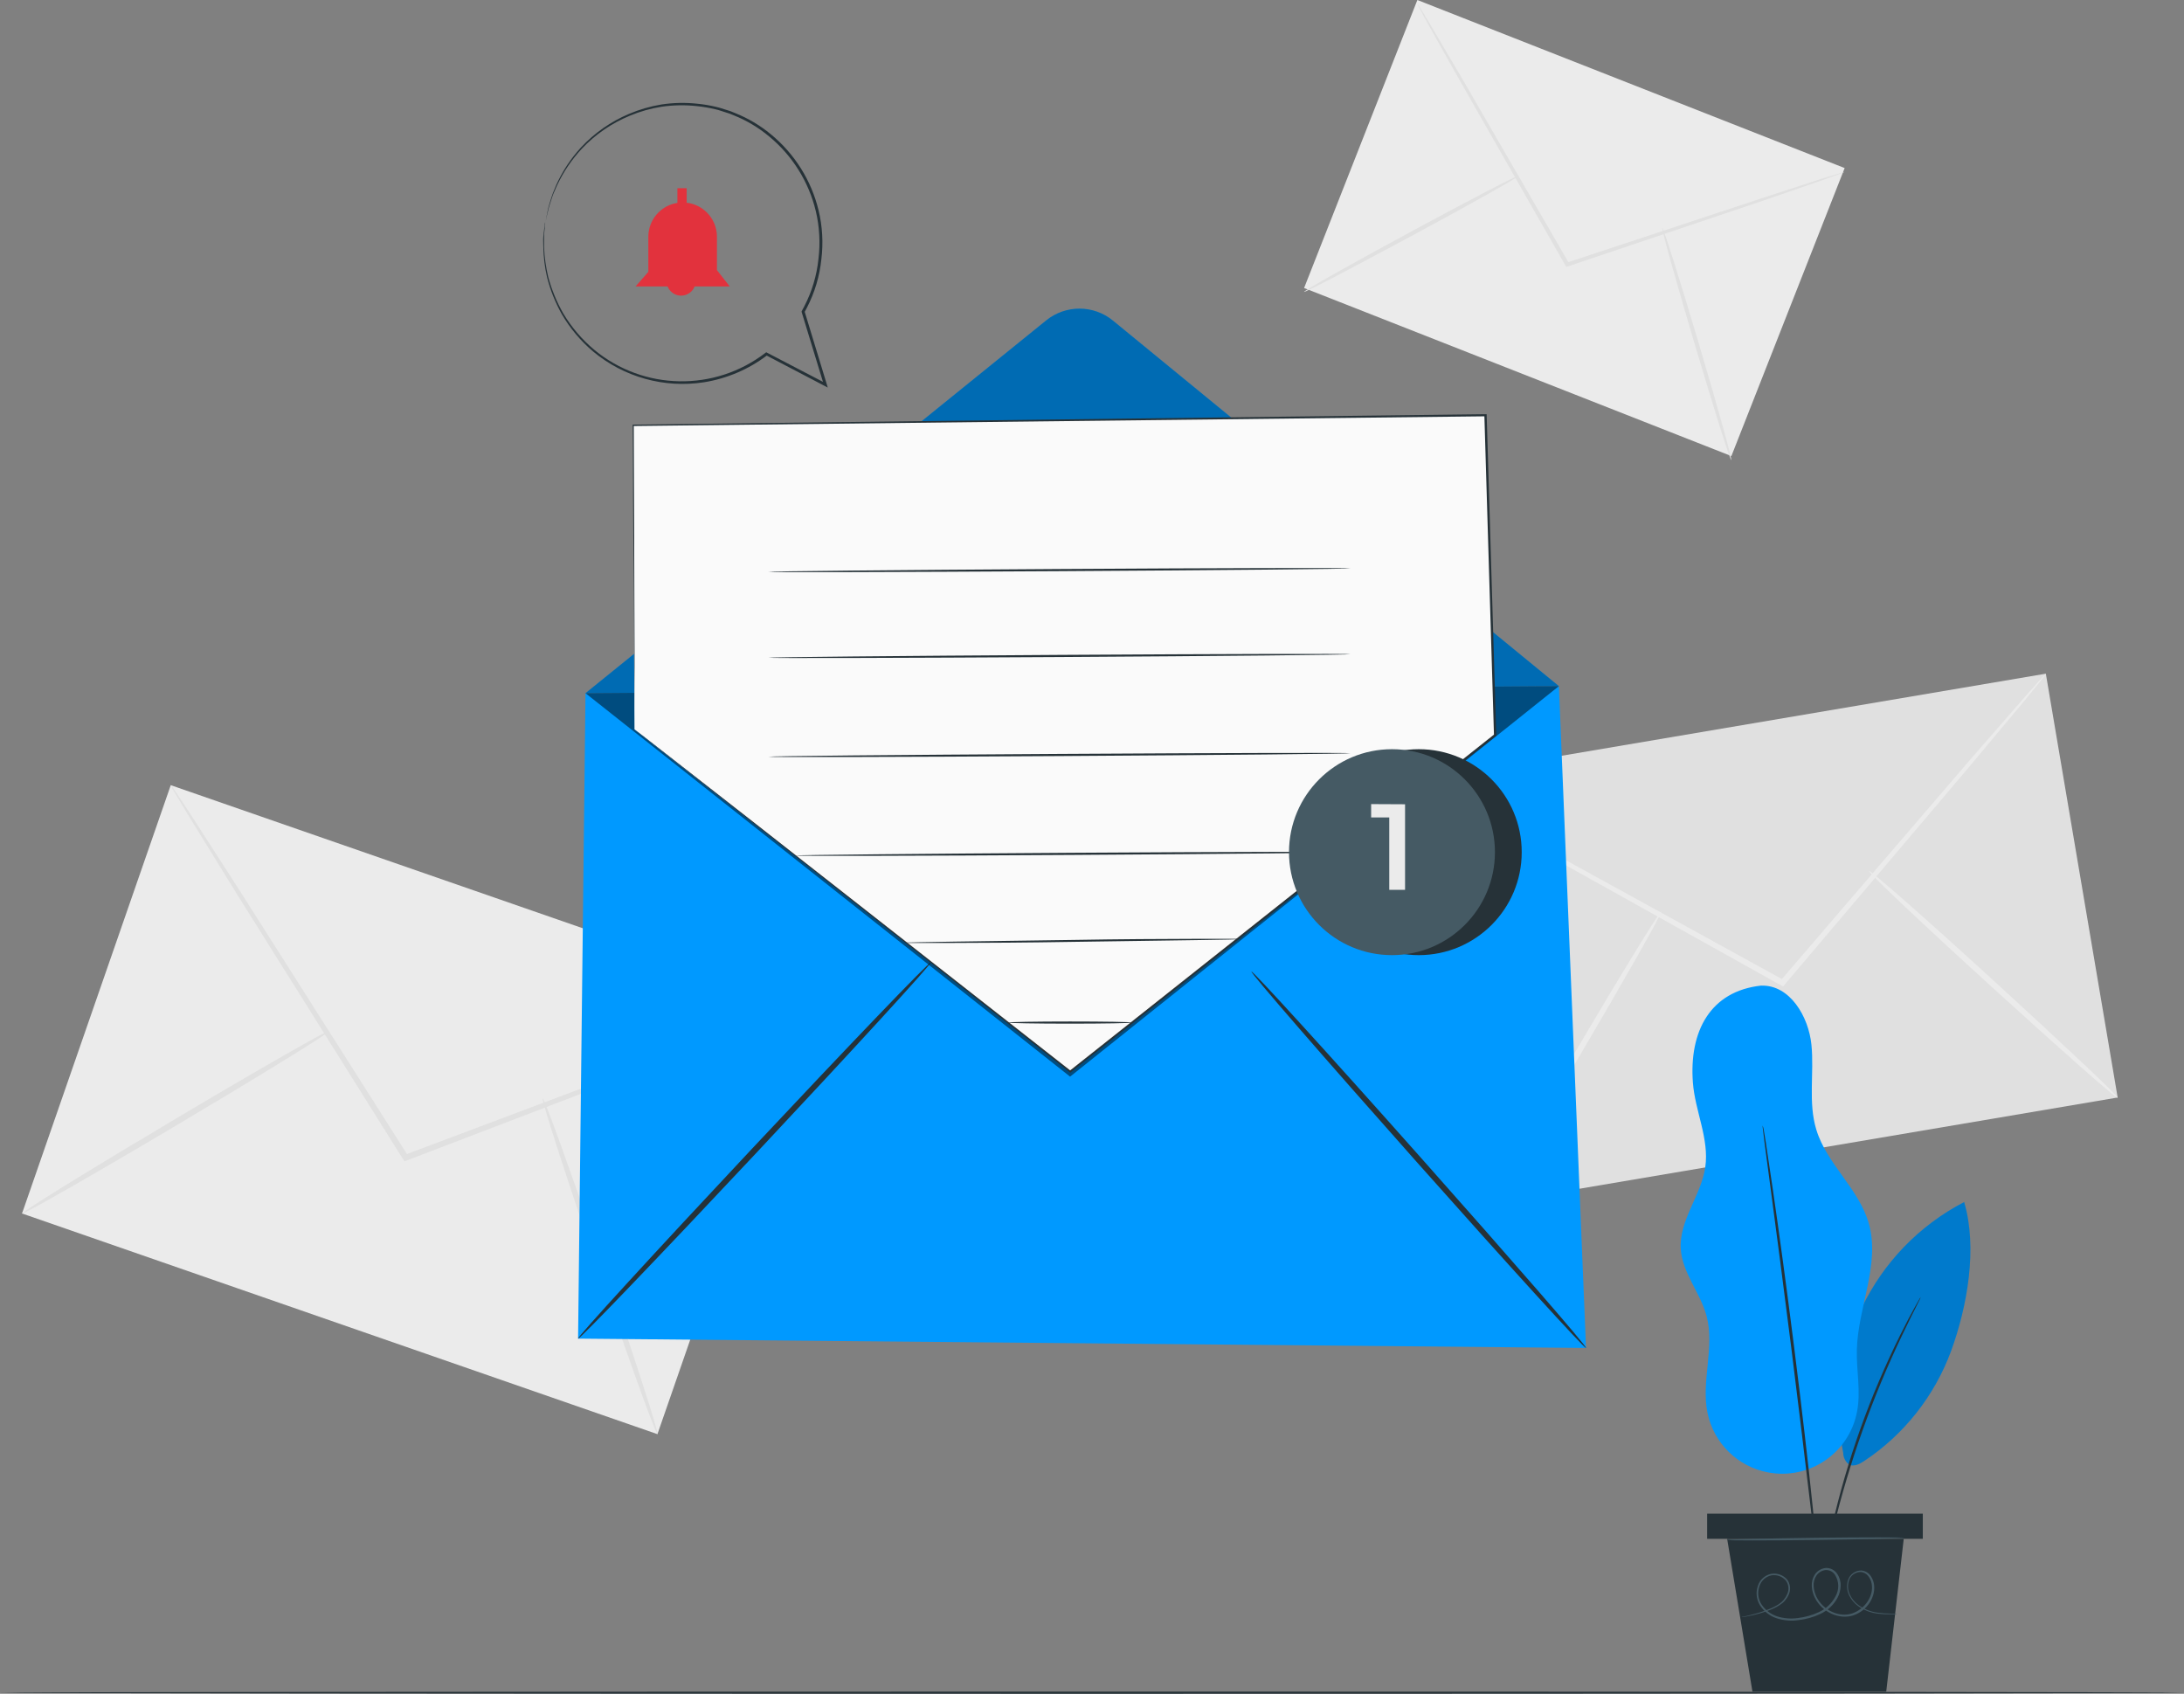 <?xml version="1.0" encoding="UTF-8"?>
<svg id="Layer_1" data-name="Layer 1" xmlns="http://www.w3.org/2000/svg" viewBox="0 0 1947.16 1510">
  <rect x="0" y="0" width="1947.16" height="1510" fill="#808080" stroke="none"/>
  <defs>
    <style>
      .cls-1 {
        fill: #000;
      }

      .cls-1, .cls-2, .cls-3, .cls-4, .cls-5, .cls-6, .cls-7, .cls-8 {
        stroke-width: 0px;
      }

      .cls-2 {
        fill: #e0e0e0;
      }

      .cls-9 {
        opacity: .5;
      }

      .cls-10 {
        opacity: .2;
      }

      .cls-3 {
        fill: #455a64;
      }

      .cls-4 {
        fill: #09f;
      }

      .cls-5 {
        fill: #ebebeb;
      }

      .cls-6 {
        fill: #e2323d;
      }

      .cls-7 {
        fill: #263238;
      }

      .cls-8 {
        fill: #fafafa;
      }

      .cls-11 {
        opacity: .3;
      }
    </style>
  </defs>
  <g id="freepik--background-complete--inject-249">
    <rect class="cls-5" x="167.09" y="689.43" width="404.21" height="599.69" transform="translate(-686.45 1013.51) rotate(-70.85)"/>
    <path class="cls-2" d="M718.71,896.62c-2.23,1.31-4.59,2.41-7.03,3.27l-20.57,8.32-76.09,29.77-252.33,96.58-2.1.77-1.18-1.88-2.91-4.56-145.41-232.02-43.56-70.64-11.59-19.35c-1.43-2.2-2.67-4.53-3.68-6.95,1.74,1.97,3.28,4.1,4.6,6.37l12.47,18.8,45,69.87,146.8,231.17c.96,1.58,1.95,3.13,2.87,4.56l-3.27-1.1,252.92-95.04,76.71-28.29,20.94-7.36c2.38-1,4.86-1.76,7.4-2.28Z"/>
    <path class="cls-2" d="M19.64,1081.95c-.77-1.29,60.01-38.82,135.73-83.85,75.72-45.03,137.75-80.47,138.53-79.18s-60.01,38.82-135.77,83.85c-75.76,45.03-137.72,80.28-138.49,79.18Z"/>
    <path class="cls-2" d="M483.86,979.33c1.4-.48,25.46,66.23,53.72,148.68s50,149.97,48.57,150.45-25.46-66.23-53.72-148.68c-28.26-82.45-50-149.97-48.57-150.45Z"/>
    <rect class="cls-2" x="1291.44" y="645.41" width="568.56" height="383.24" transform="translate(-117.72 275.09) rotate(-9.62)"/>
    <path class="cls-5" d="M1823.94,600.77c-1.26,2.11-2.71,4.09-4.34,5.92l-13.28,16.3-49.67,59.46c-42.64,50.3-101,119.14-165.57,195.37l-1.36,1.62-1.84-1.03-4.49-2.47-226.72-126.49-68.4-38.85-18.4-10.78c-2.22-1.14-4.32-2.51-6.25-4.08,2.34.86,4.61,1.92,6.77,3.16l18.95,9.97,69.21,37.38,227.45,125.1,4.49,2.47-3.2.59,166.82-194.38,50.88-58.39c5.85-6.51,10.49-11.74,14.02-15.71,1.5-1.85,3.15-3.57,4.93-5.15Z"/>
    <path class="cls-5" d="M1327.41,1073.6c-1.21-.74,32.16-59.68,74.54-131.65,42.39-71.97,77.78-129.73,78.99-129,1.21.74-32.16,59.64-74.54,131.65-42.39,72-77.78,129.7-78.99,129Z"/>
    <path class="cls-5" d="M1666.5,776.57c.96-1.03,51.51,43.31,112.48,99.08,60.97,55.78,109.97,101.84,108.98,103.02s-51.29-43.38-112.48-99.08c-61.19-55.7-110.08-101.88-108.98-103.02Z"/>
    <rect class="cls-5" x="1265.69" y="-1.38" width="275.91" height="409.36" transform="translate(700.7 1435.13) rotate(-68.53)"/>
    <path class="cls-2" d="M1644.5,153.25c-1.55.86-3.19,1.54-4.89,2.02l-14.24,5.15-52.72,18.21-174.8,58.87-1.43.48-.74-1.32-1.84-3.16-92.68-162.29c-11.59-20.57-21.01-37.35-27.74-49.38l-7.36-13.5c-.93-1.54-1.72-3.17-2.35-4.86,1.14,1.39,2.15,2.88,3.02,4.45,1.99,3.35,4.64,7.73,7.98,13.17l28.77,48.82c24.14,41.69,57.21,98.72,93.71,161.89l1.84,3.2-2.17-.85,175.1-57.84,52.98-17.26,14.46-4.3c1.66-.64,3.37-1.14,5.11-1.51Z"/>
    <path class="cls-2" d="M1162.58,260.25c-.52-.88,41.98-24.84,94.89-53.46s96.18-51.07,96.66-50.19-41.94,24.84-94.89,53.35c-52.95,28.51-96.18,51.22-96.66,50.3Z"/>
    <path class="cls-2" d="M1482.02,203.18c.99-.29,15.56,45.81,32.53,103.02,16.96,57.21,29.99,103.68,28.99,103.98s-15.56-45.77-32.53-103.02c-16.96-57.25-29.99-103.68-28.99-103.98Z"/>
  </g>
  <g id="freepik--Floor--inject-249">
    <path class="cls-7" d="M1947.16,1509.04c0,.52-435.93.96-973.54.96s-973.61-.44-973.61-.96,435.83-.96,973.61-.96,973.54.4,973.54.96Z"/>
  </g>
  <g id="freepik--Message--inject-249">
    <polygon class="cls-4" points="522.01 617.99 1389.85 611.7 1414.02 1201.71 515.39 1193.4 522.01 617.99"/>
    <path class="cls-4" d="M521.98,617.99l410.76-332.35c17.4-14.06,42.28-13.97,59.57.22l397.55,325.84"/>
    <g class="cls-11">
      <path class="cls-1" d="M521.98,617.99l410.76-332.35c17.4-14.06,42.28-13.97,59.57.22l397.55,325.84"/>
    </g>
    <path class="cls-7" d="M515.39,1193.4c-1.07-1.03,68.4-76.9,155.19-169.43,86.79-92.53,157.99-166.75,159.09-165.75s-68.4,76.86-155.19,169.43c-86.79,92.57-157.99,166.75-159.09,165.75Z"/>
    <path class="cls-7" d="M1414.02,1201.71c-1.1.99-68.77-73.33-151.11-165.97-82.34-92.65-148.2-168.59-147.17-169.58s68.77,73.33,151.11,166.01c82.34,92.68,148.35,168.55,147.17,169.54Z"/>
    <g class="cls-9">
      <polyline class="cls-1" points="1389.85 611.7 954.04 959.83 522.01 617.99"/>
    </g>
    <polygon class="cls-8" points="565.69 650.22 564.36 379.2 1324.25 370.19 1332.82 655.37 954 955.27 565.69 650.22"/>
    <path class="cls-7" d="M565.69,650.22s2.47,1.84,7.14,5.48l20.6,16.04,78.55,61.33,282.61,221.57h-.96l378.71-300.01-.37.77c-1.62-54.38-3.35-111.48-5.11-169.54-1.14-39.11-2.32-77.74-3.46-115.64l.96.92-759.89,8.65.59-.59c.29,85.25.55,152.99.7,199.42v71.6-18.25c0-12.1-.26-29.95-.44-53.13-.29-46.51-.74-114.28-1.29-199.64v-.63h.59l759.92-9.31h.92v.96c1.14,37.86,2.28,76.49,3.46,115.6,1.77,58.1,3.46,115.16,5.11,169.58v.48l-.37.29-378.97,299.75-.48.37-.48-.37-282.42-222.3-78.07-61.63-20.6-16.19c-4.64-3.68-6.95-5.59-6.95-5.59Z"/>
    <path class="cls-7" d="M1204.16,506.69c0,.52-116.23,1.66-259.54,2.5s-259.58,1.18-259.58.63,116.19-1.66,259.58-2.54c143.38-.88,259.54-1.14,259.54-.59Z"/>
    <path class="cls-7" d="M1204.16,583.22c0,.55-116.23,1.69-259.54,2.54s-259.58,1.14-259.58.63,116.19-1.66,259.58-2.54c143.38-.88,259.54-1.14,259.54-.63Z"/>
    <path class="cls-7" d="M1204.16,671.49c0,.52-116.23,1.66-259.54,2.54-143.31.88-259.58,1.14-259.58.59s116.19-1.66,259.58-2.5c143.38-.85,259.54-1.18,259.54-.63Z"/>
    <path class="cls-7" d="M1204.16,759.71c0,.55-110.86,1.62-247.62,2.47-136.76.85-247.62,1.07-247.65.55s110.86-1.62,247.65-2.47c136.8-.85,247.62-1.07,247.62-.55Z"/>
    <path class="cls-7" d="M1106.95,837.16c-1,.17-2.01.24-3.02.22l-8.76.26-32.08.52-105.93,1.51c-41.36.7-78.85.92-105.96.96h-40.84c-1.01.02-2.02-.04-3.02-.18,1-.17,2.01-.24,3.02-.22l8.76-.22,32.08-.55,105.93-1.51c41.36-.7,78.85-.92,105.93-.96h40.88c1.01,0,2.02.06,3.02.18Z"/>
    <path class="cls-7" d="M1009.12,911.63c0,.52-24.76.96-55.19.96s-55.19-.44-55.19-.96,24.8-.96,55.19-.96,55.19.4,55.19.96Z"/>
    <circle class="cls-7" cx="1264.9" cy="759.71" r="91.8"/>
    <circle class="cls-3" cx="1241.02" cy="759.71" r="91.8"/>
    <path class="cls-5" d="M1252.69,717v76.31h-14.09v-64.57h-16.15v-11.88l30.24.15Z"/>
  </g>
  <g id="freepik--speech-bubble--inject-249">
    <path class="cls-6" d="M639.2,240.82v-29.69s0-.02,0-.04c0-16.89-13.69-30.58-30.58-30.58h0c-16.91,0-30.61,13.71-30.61,30.61v31.24s-11.37,13.02-11.37,13.02h83.96s-11.41-14.57-11.41-14.57Z"/>
    <path class="cls-6" d="M594.83,246.93c-.29.99-.47,2-.52,3.03-.36,7.14,5.13,13.23,12.28,13.59,7.14.36,13.23-5.13,13.59-12.28"/>
    <rect class="cls-6" x="603.95" y="167.79" width="8.24" height="17.51"/>
    <path class="cls-7" d="M486.73,195.9c.29-1.62.74-3.79,1.25-6.55.64-3.56,1.57-7.07,2.76-10.49.7-2.02,1.25-4.19,2.17-6.59s1.95-4.78,3.02-7.36c5.53-12.26,12.98-23.57,22.08-33.48,11.98-12.87,26.55-23.05,42.75-29.88,9.25-3.93,18.93-6.75,28.85-8.39,10.72-1.63,21.6-1.85,32.38-.66,5.67.55,11.29,1.51,16.81,2.87,2.83.59,5.56,1.66,8.39,2.47,2.86.79,5.65,1.79,8.35,3.02,11.5,4.61,22.21,10.98,31.75,18.87,21.14,17.37,36.06,41.14,42.5,67.74,3.46,14.29,4.3,29.08,2.5,43.67-1.55,15.07-5.92,29.71-12.88,43.16l-2.17,4.08v-1.07s19.87,65.23,19.87,65.23l.88,2.98-2.65-1.4-52.5-27.48h1.25c-16.57,12.6-35.99,20.91-56.55,24.17-35.33,5.46-71.31-4.54-98.75-27.45-11.08-9.38-20.49-20.58-27.82-33.11-5.85-10.41-10.31-21.54-13.25-33.11-2-8.75-3.11-17.67-3.31-26.64,0-3.64-.33-6.92,0-9.71s.59-5.11.81-7.06c.37-1.79.55-3.23.55-4.3.04-.49.13-.97.26-1.43.06.49.06.98,0,1.47-.07,1.07-.22,2.35-.37,4.3s-.59,4.19-.59,7.03v9.68c.38,8.89,1.62,17.72,3.68,26.38,3.06,11.4,7.57,22.35,13.43,32.6,7.33,12.27,16.67,23.21,27.63,32.38,44.04,36.46,107.45,37.56,152.73,2.65l.59-.44.63.33,52.58,27.41-1.73,1.58c-6.48-21.08-13.1-43.16-19.91-65.23v-.55s.26-.52.26-.52l2.13-4.01c6.82-13.16,11.1-27.49,12.62-42.24,1.73-14.26.92-28.71-2.39-42.68-6.28-26.08-20.88-49.42-41.58-66.49-9.33-7.8-19.82-14.1-31.09-18.65-2.65-1.2-5.4-2.2-8.2-2.98-2.8-.85-5.48-1.91-8.24-2.5-5.45-1.32-10.98-2.28-16.56-2.87-10.6-1.2-21.31-1.02-31.86.52-9.79,1.53-19.35,4.25-28.48,8.09-16.03,6.63-30.48,16.56-42.42,29.14-9.09,9.74-16.6,20.84-22.26,32.89l-3.13,7.14c-.99,2.24-1.51,4.49-2.24,6.48-1.22,3.39-2.21,6.86-2.98,10.38-.63,2.8-1.1,4.89-1.47,6.48-.14.75-.34,1.49-.59,2.21.13-.7.3-1.39.52-2.06Z"/>
  </g>
  <g id="freepik--Plant--inject-249">
    <path class="cls-4" d="M1751.16,1071.68c12.03,40.66,2.91,92.94-11.66,132.75-14.81,40.2-42.05,74.63-77.78,98.27-3.97,2.61-9.09,5.15-13.28,2.91-3.14-2.5-5.01-6.25-5.11-10.27-17.68-90.29,26.3-181.43,107.99-223.78"/>
    <g class="cls-10">
      <path class="cls-1" d="M1751.16,1071.68c12.03,40.66,2.91,92.94-11.66,132.75-14.81,40.2-42.05,74.63-77.78,98.27-3.97,2.61-9.09,5.15-13.28,2.91-3.14-2.5-5.01-6.25-5.11-10.27-17.68-90.29,26.3-181.43,107.99-223.78"/>
    </g>
    <path class="cls-4" d="M1570.43,878.7c25.31-.7,42.02,27.45,44.56,52.69,2.54,25.24-3.05,51.51,4.34,75.65,9.27,30.76,38.19,52.83,46.87,83.85,10.3,36.54-9.75,74.47-10.71,112.4-.48,18.4,3.68,37.12.18,55.19-6.95,36.88-42.48,61.15-79.36,54.2-27.02-5.09-48.31-25.96-53.94-52.88-5.92-28.4,6.62-58.61-.88-86.68-5.56-20.71-21.67-38.34-23-59.75-1.55-25.5,18.18-47.54,21.86-72.81s-9.12-49.96-11.04-75.46c-3.42-45.7,15.49-81.57,61.08-86.46"/>
    <path class="cls-7" d="M1625.92,1399.14c.35-.82.6-1.67.77-2.54.44-1.91.99-4.38,1.66-7.36,1.36-6.37,3.68-15.6,6.25-26.97,14.38-59.23,34.88-116.8,61.19-171.79,5.04-10.56,9.24-19.02,12.22-24.87l3.35-6.73c.43-.77.77-1.58,1.03-2.43-.56.66-1.04,1.39-1.43,2.17l-3.68,6.55c-3.24,5.7-7.69,14.09-12.91,24.58-27.22,54.73-47.81,112.51-61.33,172.12-2.54,11.44-4.42,20.75-5.52,27.23-.48,2.98-.88,5.45-1.21,7.36-.22.88-.34,1.78-.37,2.69Z"/>
    <path class="cls-7" d="M1571.46,1003.36c.02,1.36.14,2.71.37,4.05.33,2.83.81,6.7,1.4,11.55l5.63,42.5c4.75,35.87,11.3,85.4,18.18,140.18,6.88,54.78,12.8,104.42,17.04,140.37,2.13,17.77,3.86,32.27,5.11,42.53.63,4.86,1.1,8.72,1.47,11.55.13,1.35.35,2.69.66,4.01.11-1.35.11-2.7,0-4.05-.26-2.87-.59-6.73-1.03-11.63-1.07-10.3-2.54-24.8-4.34-42.64-3.68-35.98-9.46-85.65-16.34-140.44-6.88-54.78-13.69-104.31-18.91-140.14-2.65-17.7-4.82-32.12-6.33-42.35-.81-4.86-1.43-8.68-1.88-11.52-.22-1.35-.56-2.68-1.03-3.97Z"/>
    <rect class="cls-7" x="1522.01" y="1349.43" width="192.28" height="22.44"/>
    <polygon class="cls-7" points="1539.86 1371.88 1562.41 1508.09 1681.69 1508.09 1697.29 1371.88 1539.86 1371.88"/>
    <path class="cls-3" d="M1697.92,1370.96c0,.55-35.51,1.4-79.33,1.95-43.82.55-79.33.55-79.33,0s35.51-1.4,79.33-1.95c43.82-.55,79.33-.52,79.33,0Z"/>
    <path class="cls-3" d="M1691.37,1439.14h-4.27c-4.1.15-8.21-.01-12.29-.48-6.55-.65-12.82-3.01-18.18-6.84-3.36-2.43-6.07-5.63-7.91-9.35-2.13-4.24-2.54-9.15-1.14-13.69,1.65-5.22,6.52-8.74,11.99-8.68,2.84.23,5.47,1.55,7.36,3.68,1.84,2.23,3.11,4.89,3.68,7.73,2.32,11.63-5.85,24.58-18.4,28.63-12.55,4.05-27.85-2.94-34.11-15.64-1.63-3.2-2.59-6.71-2.8-10.3-.25-3.74.73-7.46,2.8-10.6,2.2-3.21,5.69-5.31,9.57-5.74,4.02-.22,7.85,1.68,10.12,5,2.23,3.15,3.38,6.93,3.27,10.78-.07,3.72-1.02,7.38-2.76,10.67-3.39,6.37-8.76,11.46-15.31,14.5-6.19,2.92-12.81,4.79-19.61,5.56-6.54.94-13.22.37-19.5-1.69-6.07-2.04-11.26-6.09-14.72-11.48-3.25-5.2-3.95-11.59-1.91-17.37,1.73-5.55,6.39-9.7,12.1-10.78,5.27-.81,10.59,1.17,14.05,5.22,2.86,3.94,3.34,9.14,1.25,13.54-1.71,3.81-4.53,7.02-8.09,9.2-2.99,1.91-6.19,3.46-9.53,4.64-3.05,1.18-5.89,2.1-8.46,2.83-3.93,1.15-7.92,2.06-11.96,2.72l-3.16.48h-1.07s.33,0,1.03-.29l3.13-.63c2.72-.59,6.77-1.51,11.85-3.09,2.5-.77,5.3-1.77,8.32-2.94,3.26-1.2,6.37-2.77,9.27-4.67,3.26-2.15,5.82-5.21,7.36-8.79,1.89-3.98,1.44-8.67-1.18-12.22-3.17-3.64-8-5.39-12.77-4.64-5.14,1.06-9.29,4.84-10.82,9.86-1.87,5.32-1.19,11.21,1.84,15.97,3.26,5.02,8.12,8.79,13.8,10.71,6.03,1.92,12.42,2.45,18.69,1.55,6.58-.77,12.99-2.59,18.99-5.41,6.18-2.89,11.26-7.7,14.46-13.72,3.51-6.04,3.37-13.53-.37-19.43-1.85-2.81-5.06-4.42-8.43-4.23-3.3.39-6.26,2.19-8.13,4.93-1.84,2.78-2.71,6.09-2.47,9.42.19,3.33,1.06,6.58,2.54,9.57,5.85,11.88,20.24,18.73,31.9,14.72s19.39-15.93,17.26-26.6c-.47-2.59-1.61-5.02-3.31-7.03-1.59-1.89-3.87-3.07-6.33-3.27-4.83-.06-9.14,3.02-10.63,7.62-1.34,4.21-1,8.77.96,12.73,1.69,3.55,4.22,6.65,7.36,9.01,5.18,3.79,11.25,6.18,17.62,6.95,4.04.52,8.11.8,12.18.81h3.2l1.66.59Z"/>
  </g>
</svg>
